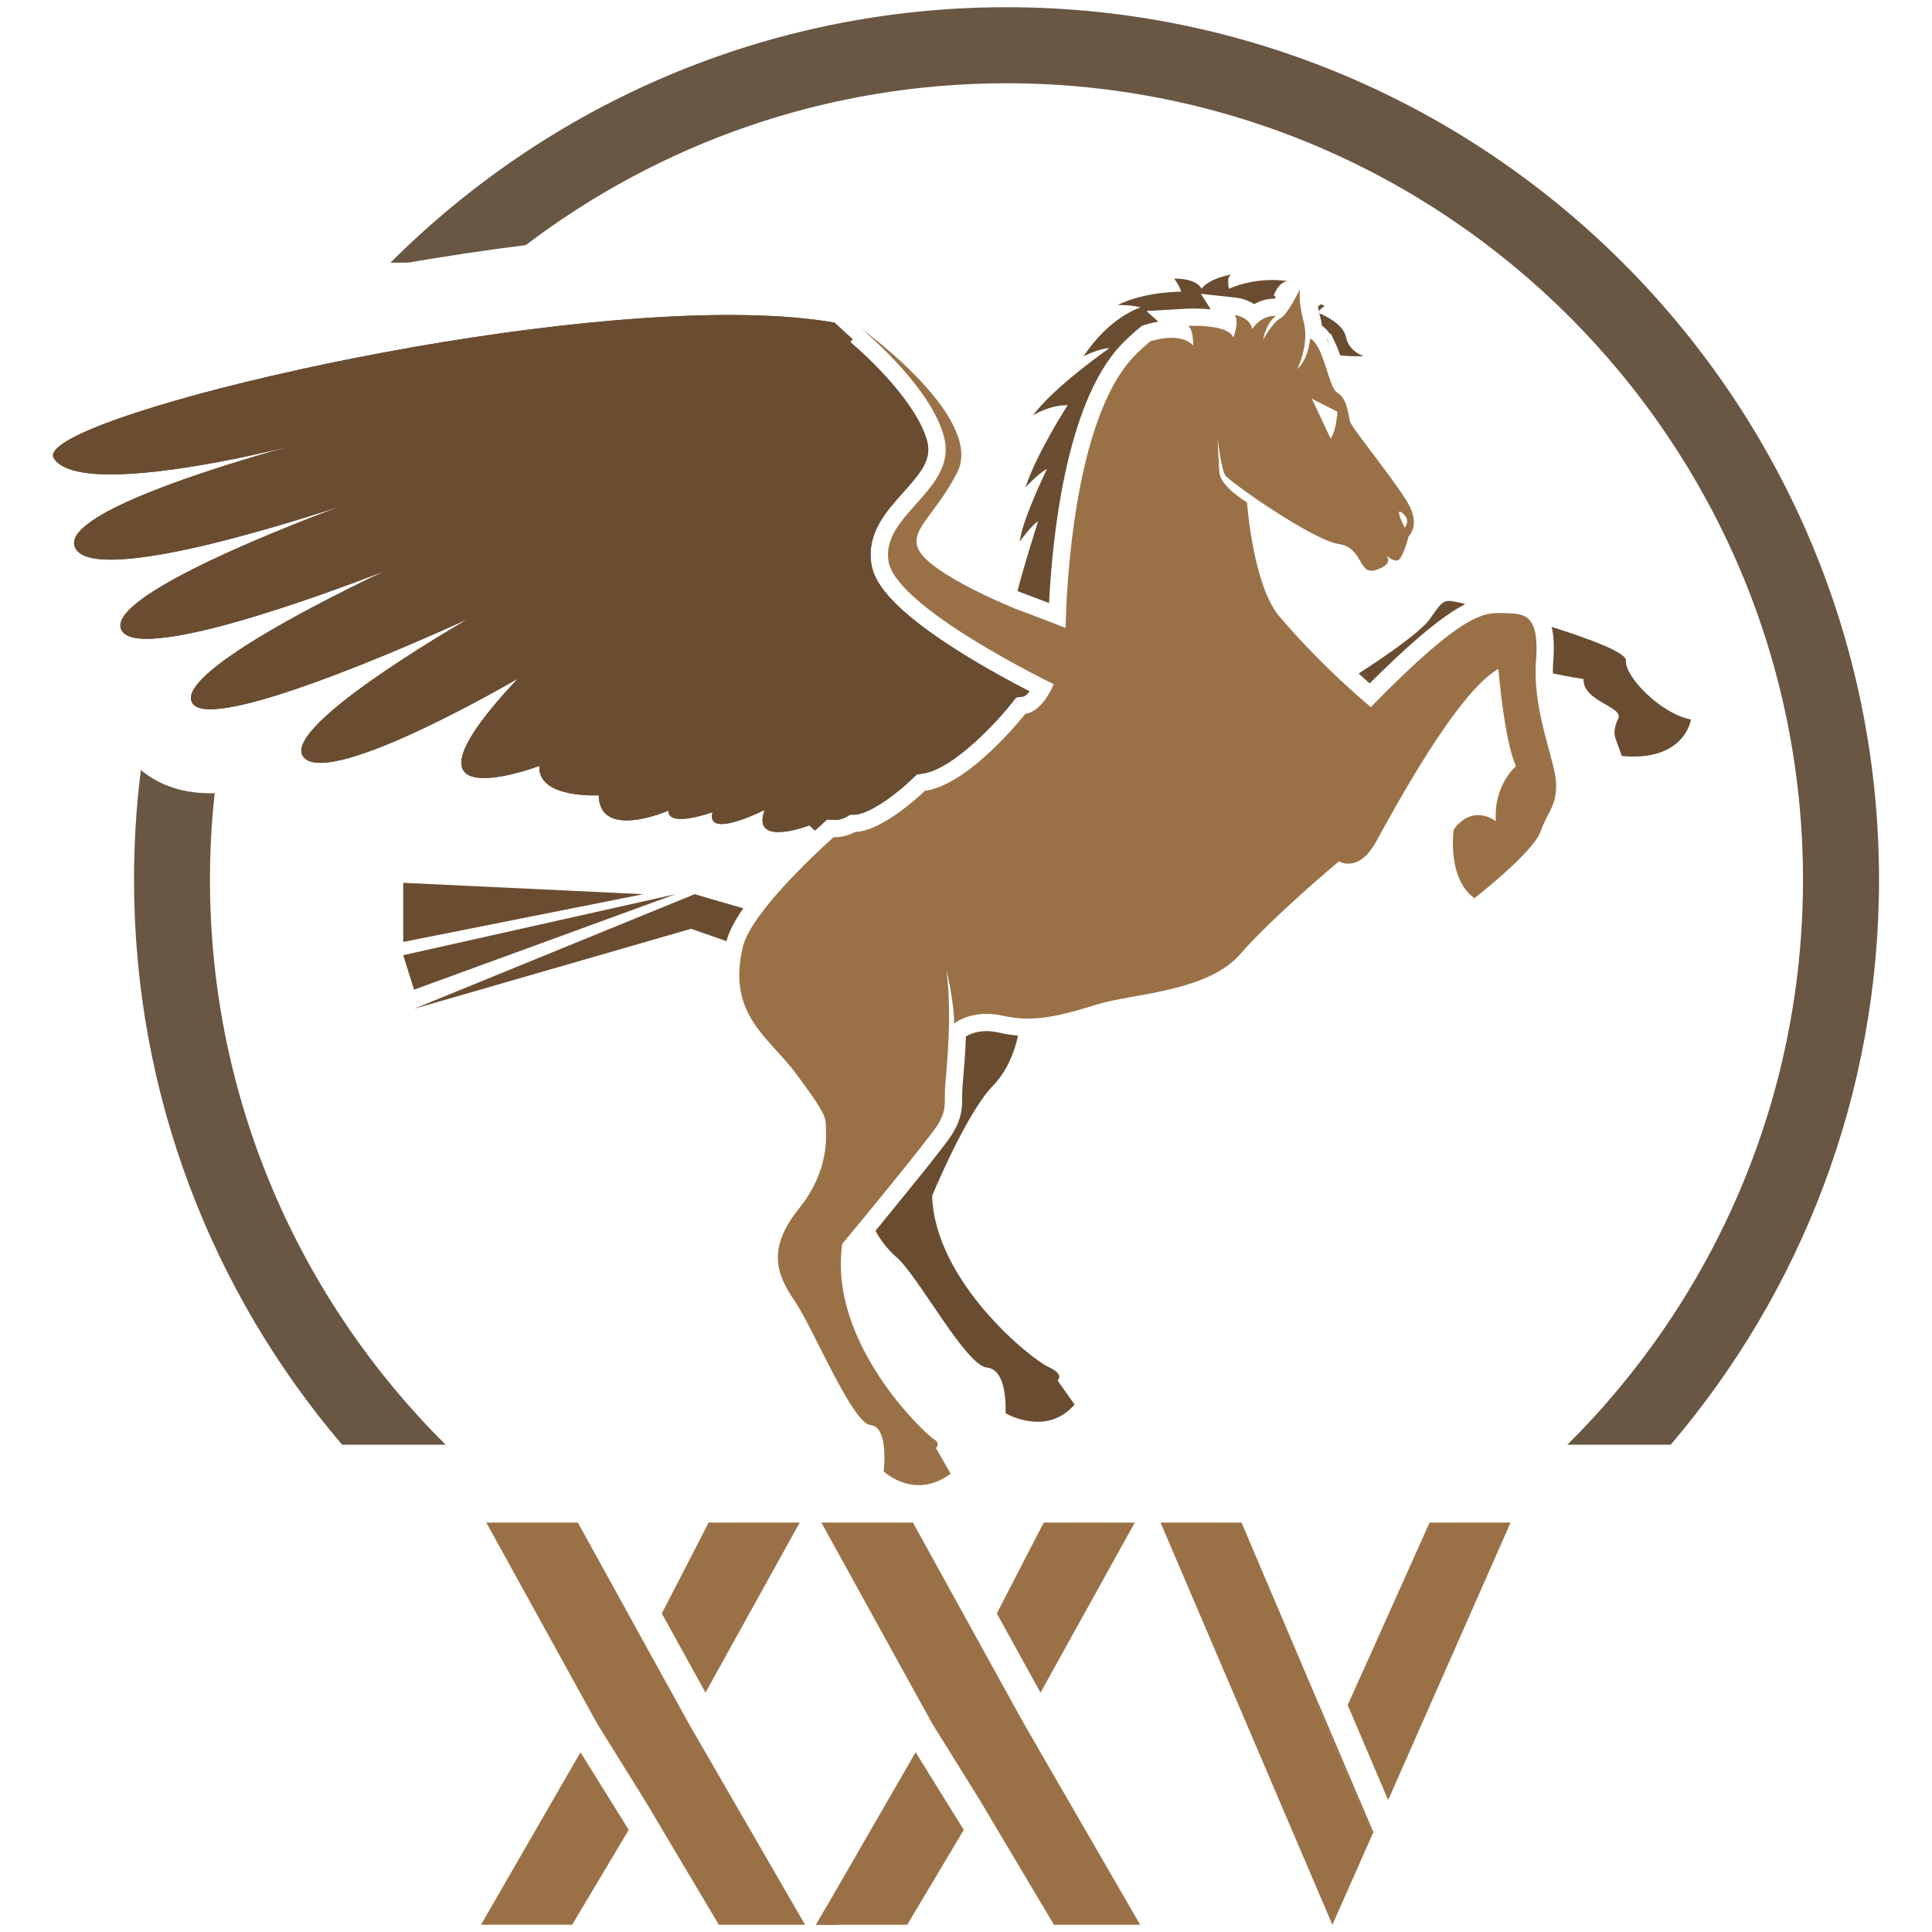 <?xml version="1.0" encoding="utf-8"?>
<!-- Generator: Adobe Illustrator 19.0.0, SVG Export Plug-In . SVG Version: 6.00 Build 0)  -->
<svg version="1.1" id="Layer_1" xmlns="http://www.w3.org/2000/svg" xmlns:xlink="http://www.w3.org/1999/xlink" x="0px" y="0px"
	 viewBox="0 0 2000 2000" style="enable-background:new 0 0 2000 2000;" xml:space="preserve">
<style type="text/css">
	.st0{fill:#6A4D31;}
	.st1{fill:#989898;}
	.st2{fill:#CECCCC;}
	.st3{fill:#9A7146;}
	.st4{fill:#695643;}
</style>
<g id="XMLID_2_">
	<g id="XMLID_21_">
		<path id="XMLID_44_" class="st0" d="M1112.431,1454.022c-29.582,33.983-71.548,8.905-71.548,8.905s2.968-45.037-19.141-47.187
			c-22.212-2.252-70.832-94.476-93.76-114.333c-10.133-8.803-17.094-18.936-21.7-27.329c1.842-2.252,3.89-4.709,5.937-7.165
			l3.992-5.015c62.847-76.666,68.272-85.673,69.91-88.642c9.826-16.172,9.826-26.408,9.929-37.258c0-2.047,0-4.196,0.102-6.653
			c0-2.457,0.409-7.165,0.921-12.692c0.922-11.157,2.252-26.511,2.866-43.809c2.661-1.637,9.928-5.425,21.392-5.425
			c4.299,0,8.803,0.614,13.409,1.637c6.244,1.536,12.692,2.457,19.141,2.968c-3.173,14.74-10.338,35.928-26.306,52.305
			c-27.329,28.046-62.643,113.617-62.643,113.617c2.969,89.256,102.46,168.89,120.168,176.976
			c17.708,8.189,9.622,14.024,9.622,14.024L1112.431,1454.022z"/>
		<path id="XMLID_43_" class="st0" d="M1516.949,625.335c-16.48,8.291-38.589,24.565-71.958,55.887
			c-1.637,1.536-3.276,3.071-5.016,4.709c-6.858,6.449-14.228,13.614-22.11,21.495c-3.275-2.866-7.063-6.244-11.259-10.133
			c-0.103-0.102-0.103-0.102-0.103-0.102c24.464-15.763,63.769-42.478,73.493-56.194c14.433-20.369,13.921-20.881,31.015-17.094
			C1512.24,624.106,1514.287,624.618,1516.949,625.335z"/>
		<path id="XMLID_42_" class="st0" d="M1750.427,744.786c0,0-5.834,43.809-71.549,37.872l-6.449-18.117
			c0,0-3.787-7.472,2.661-20.369c6.449-12.795-36.848-17.708-35.825-41.25c0,0-14.33-2.047-31.731-5.834v-4.197
			c0-2.354,0.205-4.811,0.307-7.063c1.229-15.251,0.819-27.227-1.535-36.849c39.715,12.487,77.689,26.715,76.871,34.801
			C1681.54,699.851,1718.901,738.849,1750.427,744.786z"/>
		<path id="XMLID_41_" class="st0" d="M769.43,940.289c-9.008,13-14.842,24.157-17.401,33.983l-36.644-12.795l-286.806,82.808
			l66.737-27.228l223.754-91.405L769.43,940.289z"/>
		<polygon id="XMLID_40_" class="st0" points="699.315,925.652 428.579,1024.53 417.422,988.807 		"/>
		<polygon id="XMLID_39_" class="st0" points="665.947,925.652 417.422,975.091 417.422,913.881 		"/>
		<path id="XMLID_38_" class="st1" d="M1102.4,649.798c-2.15-0.716-8.496-2.968-17.708-6.346c-9.417-3.48-21.802-8.291-35.313-13.92
			L1102.4,649.798z"/>
		<path id="XMLID_37_" class="st1" d="M1377.128,358.385c-1.126-2.354-2.251-4.709-3.582-6.755h0.512L1377.128,358.385z"/>
		<path id="XMLID_36_" class="st2" d="M1330.248,291.648c-0.409,0.103-0.717,0.205-1.023,0.307c0.205-0.205,0.307-0.41,0.307-0.512
			L1330.248,291.648z"/>
		<path id="XMLID_35_" class="st2" d="M1365.766,324.3c-0.819-0.307-1.331-0.512-1.331-0.512c0.205-0.512,0.512-1.023,0.819-1.638
			C1365.459,322.868,1365.562,323.584,1365.766,324.3z"/>
		<path id="XMLID_34_" class="st2" d="M1377.128,358.385c-1.126-2.354-2.251-4.709-3.582-6.755h0.512L1377.128,358.385z"/>
		<path id="XMLID_29_" class="st3" d="M1589.669,692.861c0-2.866,0.205-5.63,0.409-8.496c1.843-23.645-0.921-35.825-6.449-42.274
			c-5.936-6.96-15.251-7.063-25.282-7.369h-1.842c-20.165-0.717-40.943-1.433-137.466,97.24c0,0-9.724-7.882-24.464-21.495
			c-18.424-16.787-44.73-42.479-70.217-72.367c-27.33-32.243-33.471-118.019-33.471-118.019s-27.739-16.377-28.66-31.526
			c-0.922-15.149-1.842-35.006-1.842-35.006s3.685,31.321,7.779,38.179c4.196,6.858,90.177,67.045,117.302,71.344
			c27.125,4.095,19.755,33.983,40.022,26.613c15.968-5.834,11.567-12.385,9.109-14.944c2.969,2.559,10.85,8.393,14.33,3.89
			c5.118-6.448,9.213-23.338,9.213-23.338s10.542-9.008,2.354-28.558c-8.086-19.346-61.62-83.524-63.155-90.894
			c-1.638-7.37-2.866-23.338-12.795-29.172c-7.165-4.196-10.85-27.432-18.118-43.092c-2.764-6.039-6.039-10.952-10.236-13.306
			c0,0-0.205,3.685-1.331,8.598c-1.536,7.063-4.913,16.889-11.976,23.235c0.409-0.819,5.732-11.669,7.677-25.487
			c1.023-7.37,1.023-15.559-1.024-23.645c-2.047-7.779-3.173-14.125-3.685-19.039c-0.921-8.803-0.307-13.613,0-14.841
			c-0.717,1.331-3.48,6.96-6.96,13.102c-2.661,4.606-5.732,9.417-8.598,13c-1.842,2.149-3.582,3.89-5.22,4.606
			c-7.268,3.685-16.378,19.857-17.503,21.802c0.307-2.15,3.378-17.197,13.204-24.566c-16.377-0.614-24.463,13.716-24.463,13.716
			c-2.661-12.999-18.015-14.637-18.015-14.637c4.913,7.677-1.638,23.338-1.638,23.338c-4.913-14.228-46.368-12.078-46.368-12.078
			c5.425,5.015,4.811,20.267,4.811,20.267c-13.613-14.74-44.116-4.401-44.116-4.401c-5.63,4.606-11.259,9.622-16.889,15.456
			c-69.501,72.367-70.934,281.279-70.934,281.279l-0.717-0.205l-53.021-20.267l-0.41-0.205
			c-26.818-11.259-57.832-25.896-79.122-41.25c-13.409-9.622-19.551-17.094-20.881-24.566c-0.204-1.023-0.307-2.149-0.307-3.173
			c0-16.479,22.621-33.266,42.069-70.934c27.842-53.943-86.287-139.718-98.98-149.033c9.11,7.779,73.8,63.462,85.776,113.208
			c12.692,53.635-64.69,78.406-57.935,126.924c6.859,48.517,171.143,127.742,171.143,127.742s-11.055,28.353-29.274,30.605
			c0,0-57.423,73.493-104.098,79.839c0,0-42.683,41.762-72.265,42.581c0,0-9.928,5.937-22.314,5.425
			c-13.92,12.591-27.023,25.18-38.691,37.258c-14.637,14.944-27.125,29.274-36.542,42.171h-0.102
			c-9.724,13.102-16.173,24.566-18.424,33.778c-17.094,70.525,27.637,94.579,54.556,131.018
			c27.125,36.439,31.22,44.628,31.22,53.533c0,8.803,5.22,45.242-27.534,86.39c-33.062,41.148-24.157,67.556-4.811,95.704
			c19.346,28.251,59.572,126.924,78.815,128.766c8.496,0.819,12.078,10.133,13.409,20.267c1.842,13.102,0,27.534,0,27.534
			s31.526,30.503,69.399,2.456l-15.252-26.51c0,0,1.638-1.433,1.74-3.48c0.204-1.74-0.614-3.89-4.197-5.936
			c-7.881-4.401-109.625-99.287-94.476-202.055c0,0,11.464-13.818,26.511-32.037c13.613-16.684,30.297-37.156,44.32-54.659
			c13.921-17.503,25.283-32.038,28.148-36.849c8.803-14.74,6.858-21.086,7.268-35.313c0.614-14.228,8.291-74.517,1.535-124.672
			c1.331,5.425,8.393,37.053,7.882,55.58c0,0,18.527-15.558,51.281-7.984c5.937,1.331,11.771,2.15,17.605,2.559
			c25.999,1.74,50.872-5.732,80.044-14.637c35.621-10.952,113.413-12.692,147.293-51.793
			c33.983-39.101,102.255-96.114,102.255-96.114s20.165,12.693,38.282-20.062c18.117-32.857,83.831-154.97,126.719-179.126
			c0,0,6.142,74.414,18.22,100.617c0,0-23.542,20.062-20.779,57.013c0,0-23.542-18.833-43.706,8.701c0,0-7.268,50.257,21.495,71.036
			c0,0,60.391-46.88,68.477-68.989c7.984-22.11,16.684-26.204,16.07-49.746C1610.243,788.975,1588.646,741.174,1589.669,692.861z
			 M1451.794,531.136c9.314,7.472,2.354,15.149,2.354,15.149S1442.581,523.561,1451.794,531.136z M1384.442,426.219
			c0,0-0.717,18.527-6.96,27.841l-19.551-41.352L1384.442,426.219z"/>
		<path id="XMLID_28_" class="st4" d="M1065.756,715.716c-2.456,2.969-4.811,5.118-6.551,5.323l-7.268,1.024l-4.606,5.732
			c-13.716,17.605-60.186,68.682-92.429,73.083l-5.835,0.922l-4.299,3.992c-15.661,15.456-44.628,37.156-60.186,37.565l-4.709,0.103
			l-3.991,2.354c0,0.102-5.323,2.968-11.362,2.968l-0.921-0.102l-7.37-0.307l-5.527,5.015c-2.354,2.15-4.606,4.299-6.96,6.346
			c-1.945-1.432-3.89-3.276-5.834-5.322c0,0-60.801,23.542-46.368-15.968c0,0-61.516,31.219-53.942,2.354
			c0,0-46.368,16.684-45.652-1.638c0,0-71.343,31.22-72.162-15.865c0,0-63.564,3.685-61.415-30.4c0,0-165.82,62.234-22.314-90.382
			c-5.118,2.968-191.409,111.673-221.093,82.091c-28.763-28.763,153.537-134.498,169.914-144.017
			c-15.251,6.96-172.575,79.02-247.603,91.713c-0.102,0-0.307,0-0.41,0.102c-19.141,3.173-32.856,2.559-37.463-4.196
			c-9.008-13,17.708-35.825,54.147-59.367c0.102-0.102,0.307-0.205,0.41-0.307h0.103c55.478-35.518,133.269-72.265,144.017-77.28
			c-9.621,3.685-71.548,27.841-133.986,46.778c-0.102,0-0.307,0.102-0.409,0.102c-31.936,9.724-63.872,17.913-89.154,21.392h-0.307
			c-25.282,3.583-43.706,2.252-48.517-7.369c-7.779-15.559,26.818-38.998,71.855-61.926c0.103-0.102,0.205-0.102,0.307-0.205
			c34.085-17.299,74.209-34.29,106.247-47.187c0.205-0.102,0.307-0.102,0.512-0.205c20.472-8.188,37.668-14.637,47.698-18.424
			c-9.724,3.173-25.897,8.393-45.754,14.432c-0.103,0-0.307,0.102-0.41,0.102c-28.251,8.598-63.974,18.732-98.468,26.818
			c-0.102,0-0.307,0.102-0.409,0.102c-59.982,13.716-116.995,21.086-128.664,2.866c-18.629-28.865,99.594-70.013,171.552-91.918
			c0.102,0,0.204-0.102,0.307-0.102c23.747-7.37,42.479-12.487,49.439-14.33c-6.756,1.638-24.464,5.936-47.494,10.85
			c-0.102,0-0.205,0-0.307,0.102c-66.635,13.921-177.489,31.731-196.425,1.228c-11.874-19.243,102.46-58.446,253.95-91.713
			c0.102-0.102,0.204-0.102,0.307-0.102c38.077-8.393,78.406-16.275,119.759-23.542c0.102-0.103,0.307-0.103,0.409-0.103
			c157.324-27.329,327.852-43.297,433.69-24.975c5.425,5.015,11.771,10.747,18.732,17.196l-2.354,2.969
			c31.833,27.124,71.957,70.626,79.839,103.79c4.299,17.913-6.654,31.424-24.975,51.794c-17.605,19.652-37.668,41.864-33.164,73.288
			c2.354,16.582,14.842,44.424,96.421,94.886C1024.301,693.914,1049.686,707.425,1065.756,715.716z"/>
		<path id="XMLID_27_" class="st0" d="M1065.756,715.716c-2.456,2.969-4.811,5.118-6.551,5.323l-7.268,1.024l-4.606,5.732
			c-13.716,17.605-60.186,68.682-92.429,73.083l-5.835,0.922l-4.299,3.992c-15.661,15.456-44.628,37.156-60.186,37.565l-4.709,0.103
			l-3.991,2.354c0,0.102-5.323,2.968-11.362,2.968l-0.921-0.102l-7.37-0.307l-5.527,5.015c-2.354,2.15-4.606,4.299-6.96,6.346
			c-1.945-1.432-3.89-3.276-5.834-5.322c0,0-60.801,23.542-46.368-15.968c0,0-61.516,31.219-53.942,2.354
			c0,0-46.368,16.684-45.652-1.638c0,0-71.343,31.22-72.162-15.865c0,0-63.564,3.685-61.415-30.4c0,0-165.82,62.234-22.314-90.382
			c-5.118,2.968-191.409,111.673-221.093,82.091c-28.763-28.763,153.537-134.498,169.914-144.017
			c-15.251,6.96-172.575,79.02-247.603,91.713c-0.102,0-0.307,0-0.41,0.102c-19.141,3.173-32.856,2.559-37.463-4.196
			c-9.008-13,17.708-35.825,54.147-59.367c0.102-0.102,0.307-0.205,0.41-0.307h0.103c55.478-35.518,133.269-72.265,144.017-77.28
			c-9.621,3.685-71.548,27.841-133.986,46.778c-0.102,0-0.307,0.102-0.409,0.102c-31.936,9.724-63.872,17.913-89.154,21.392h-0.307
			c-25.282,3.583-43.706,2.252-48.517-7.369c-7.779-15.559,26.818-38.998,71.855-61.926c0.103-0.102,0.205-0.102,0.307-0.205
			c34.085-17.299,74.209-34.29,106.247-47.187c0.205-0.102,0.307-0.102,0.512-0.205c20.472-8.188,37.668-14.637,47.698-18.424
			c-9.724,3.173-25.897,8.393-45.754,14.432c-0.103,0-0.307,0.102-0.41,0.102c-28.251,8.598-63.974,18.732-98.468,26.818
			c-0.102,0-0.307,0.102-0.409,0.102c-59.982,13.716-116.995,21.086-128.664,2.866c-18.629-28.865,99.594-70.013,171.552-91.918
			c0.102,0,0.204-0.102,0.307-0.102c23.747-7.37,42.479-12.487,49.439-14.33c-6.756,1.638-24.464,5.936-47.494,10.85
			c-0.102,0-0.205,0-0.307,0.102c-66.635,13.921-177.489,31.731-196.425,1.228c-11.874-19.243,102.46-58.446,253.95-91.713
			c0.102-0.102,0.204-0.102,0.307-0.102c38.077-8.393,78.406-16.275,119.759-23.542c0.102-0.103,0.307-0.103,0.409-0.103
			c157.324-27.329,327.852-43.297,433.69-24.975c5.425,5.015,11.771,10.747,18.732,17.196l-2.354,2.969
			c31.833,27.124,71.957,70.626,79.839,103.79c4.299,17.913-6.654,31.424-24.975,51.794c-17.605,19.652-37.668,41.864-33.164,73.288
			c2.354,16.582,14.842,44.424,96.421,94.886C1024.301,693.914,1049.686,707.425,1065.756,715.716z"/>
		<path id="XMLID_26_" class="st0" d="M1411.93,368.621c0,0-11.055,0.819-24.566-0.717c-1.331-3.992-2.866-8.086-4.709-11.873
			l-4.811-10.441h-1.126c-2.457-3.48-5.22-6.346-8.291-8.598c-0.307-2.968-0.922-5.732-1.638-8.495
			c-0.409-1.433-0.717-2.764-1.023-4.197c5.22,2.15,24.771,10.952,27.637,24.669C1396.679,364.732,1411.93,368.621,1411.93,368.621z
			"/>
		<path id="XMLID_25_" class="st0" d="M1371.293,316.726c0,0-3.992,2.661-6.039,5.425c-0.307-1.638-0.717-3.378-0.922-4.913
			l2.968-2.252C1368.632,315.497,1369.963,316.009,1371.293,316.726z"/>
		<path id="XMLID_24_" class="st1" d="M1377.128,358.385c-1.126-2.354-2.251-4.709-3.582-6.755h0.512L1377.128,358.385z"/>
		<path id="XMLID_23_" class="st0" d="M1332.807,291.034c-0.921,0.103-1.74,0.205-2.559,0.614l-0.717-0.204
			c0,0.102-0.102,0.307-0.307,0.512v0.102c-6.96,3.173-10.645,13.818-10.645,13.818c0.716,0.512,1.432,1.023,2.149,1.536
			c-0.307,0.614-0.717,1.228-1.023,1.74c-8.393,0-15.559,2.354-21.393,5.732c-6.244-4.094-13.101-6.039-18.015-6.653l-37.155-4.094
			l10.236,16.07c-5.22-0.512-11.055-0.819-17.197-0.819c-4.196,0-6.858,0.102-6.858,0.102l-42.478,2.457l12.18,11.055
			c-7.574,1.228-12.999,3.071-13.921,3.276l-2.968,1.023l-2.559,2.047c-6.142,5.015-12.385,10.747-18.424,16.991
			c-59.266,61.62-72.265,208.298-75.131,267.972l-30.196-11.464c-0.818-0.409-1.74-0.818-2.559-1.126
			c7.984-30.298,21.291-71.855,21.291-71.855c-6.039,2.764-18.936,20.779-18.936,20.779c2.661-22.724,26.818-72.162,28.25-75.233
			c-8.495,4.299-21.392,18.117-22.211,19.039c10.952-34.393,43.604-85.059,43.604-85.059c-19.55,0.102-35.006,10.133-35.928,10.747
			c21.188-29.377,79.021-69.706,79.021-69.706c-9.519,0-25.692,7.881-26.716,8.393c27.842-41.762,58.958-50.462,58.958-50.462
			c-6.551-2.661-23.542-2.661-23.542-2.661c28.967-14.228,65.509-13.716,65.509-13.716c0-3.787-7.063-13.614-7.063-13.614
			c24.565,0,28.353,10.543,28.353,10.543c7.575-10.441,28.047-14.33,31.22-14.842c-6.039,1.638-2.866,14.842-2.866,14.842
			C1303.328,285.404,1332.807,291.034,1332.807,291.034z"/>
		<path id="XMLID_22_" class="st1" d="M1330.248,291.648c-0.409,0.103-0.717,0.205-1.023,0.307c0.205-0.205,0.307-0.41,0.307-0.512
			L1330.248,291.648z"/>
	</g>
	<g id="XMLID_6_">
		<g id="XMLID_16_">
			<polygon id="XMLID_20_" class="st3" points="1390.025,1822.715 1421.653,1896.822 1420.63,1898.972 1363.412,1764.781 
				1364.436,1762.529 1385.01,1810.944 			"/>
			<polygon id="XMLID_19_" class="st3" points="1563.726,1576.135 1519.201,1677.163 1437.007,1863.453 1395.143,1765.088 
				1408.04,1736.223 1408.143,1736.223 1459.628,1621.378 1479.895,1576.135 			"/>
			<polygon id="XMLID_18_" class="st3" points="1420.63,1898.972 1420.63,1899.074 1379.278,1992.527 1288.384,1779.725 
				1257.165,1706.744 1201.38,1576.135 1285.211,1576.135 1330.658,1682.997 1361.468,1755.466 1364.436,1762.529 
				1363.412,1764.781 			"/>
			<polygon id="XMLID_17_" class="st3" points="1421.653,1896.822 1420.63,1898.972 1363.412,1764.781 1364.436,1762.529 
				1385.01,1810.944 1390.025,1822.715 			"/>
		</g>
		<g id="XMLID_12_">
			<polygon id="XMLID_15_" class="st3" points="997.688,1894.263 939.139,1992.527 844.765,1992.527 855.82,1973.386 
				947.84,1813.912 			"/>
			<polygon id="XMLID_14_" class="st3" points="1180.294,1992.527 1091.038,1992.527 1015.089,1864.784 982.232,1811.865 
				965.138,1784.433 934.124,1728.239 850.293,1576.135 945.076,1576.135 1014.781,1702.547 1032.796,1735.199 1060.024,1784.433 
				1076.606,1813.196 			"/>
			<polygon id="XMLID_13_" class="st3" points="1174.766,1576.135 1087.251,1733.971 1077.117,1752.19 1067.496,1734.79 
				1031.875,1670.202 1080.495,1576.135 			"/>
		</g>
		<g id="XMLID_7_">
			<polygon id="XMLID_11_" class="st3" points="650.843,1894.297 592.301,1992.496 497.922,1992.496 600.931,1813.949 			"/>
			<polygon id="XMLID_10_" class="st3" points="866.875,1992.527 844.765,1992.527 855.82,1973.386 			"/>
			<polygon id="XMLID_9_" class="st3" points="833.404,1992.527 744.148,1992.527 668.198,1864.784 618.247,1784.433 
				556.219,1671.942 503.403,1576.135 598.186,1576.135 618.35,1612.677 622.649,1620.456 667.891,1702.547 689.898,1742.466 
				690,1742.466 713.133,1784.433 			"/>
			<polygon id="XMLID_8_" class="st3" points="827.877,1576.135 766.052,1687.705 762.163,1694.665 730.329,1752.19 
				685.087,1670.202 691.843,1657.203 733.605,1576.135 			"/>
		</g>
	</g>
	<g id="XMLID_3_">
		<path id="XMLID_5_" class="st4" d="M461.278,1495.55H354.109c-134.293-157.733-215.361-362.039-215.361-584.872
			c0-38.487,2.354-76.257,7.063-113.515c15.149,12.59,38.179,24.054,72.06,24.054c1.433,0,2.866,0,4.401-0.102
			c-3.275,29.377-4.913,59.265-4.913,89.563C217.359,1139.14,310.812,1346.108,461.278,1495.55z"/>
		<path id="XMLID_4_" class="st4" d="M1945.157,910.678c0,222.935-81.17,427.139-215.668,584.872h-106.963
			c150.568-149.442,243.918-356.41,243.918-584.872c0-454.673-369.819-824.492-824.491-824.492
			c-186.803,0-359.275,62.439-497.663,167.56c-44.423,5.528-86.083,11.976-121.704,18.117l-18.424,0.103
			C567.628,108.501,793.224,7.473,1041.953,7.473C1539.924,7.473,1945.157,412.708,1945.157,910.678z"/>
	</g>
</g>
</svg>
